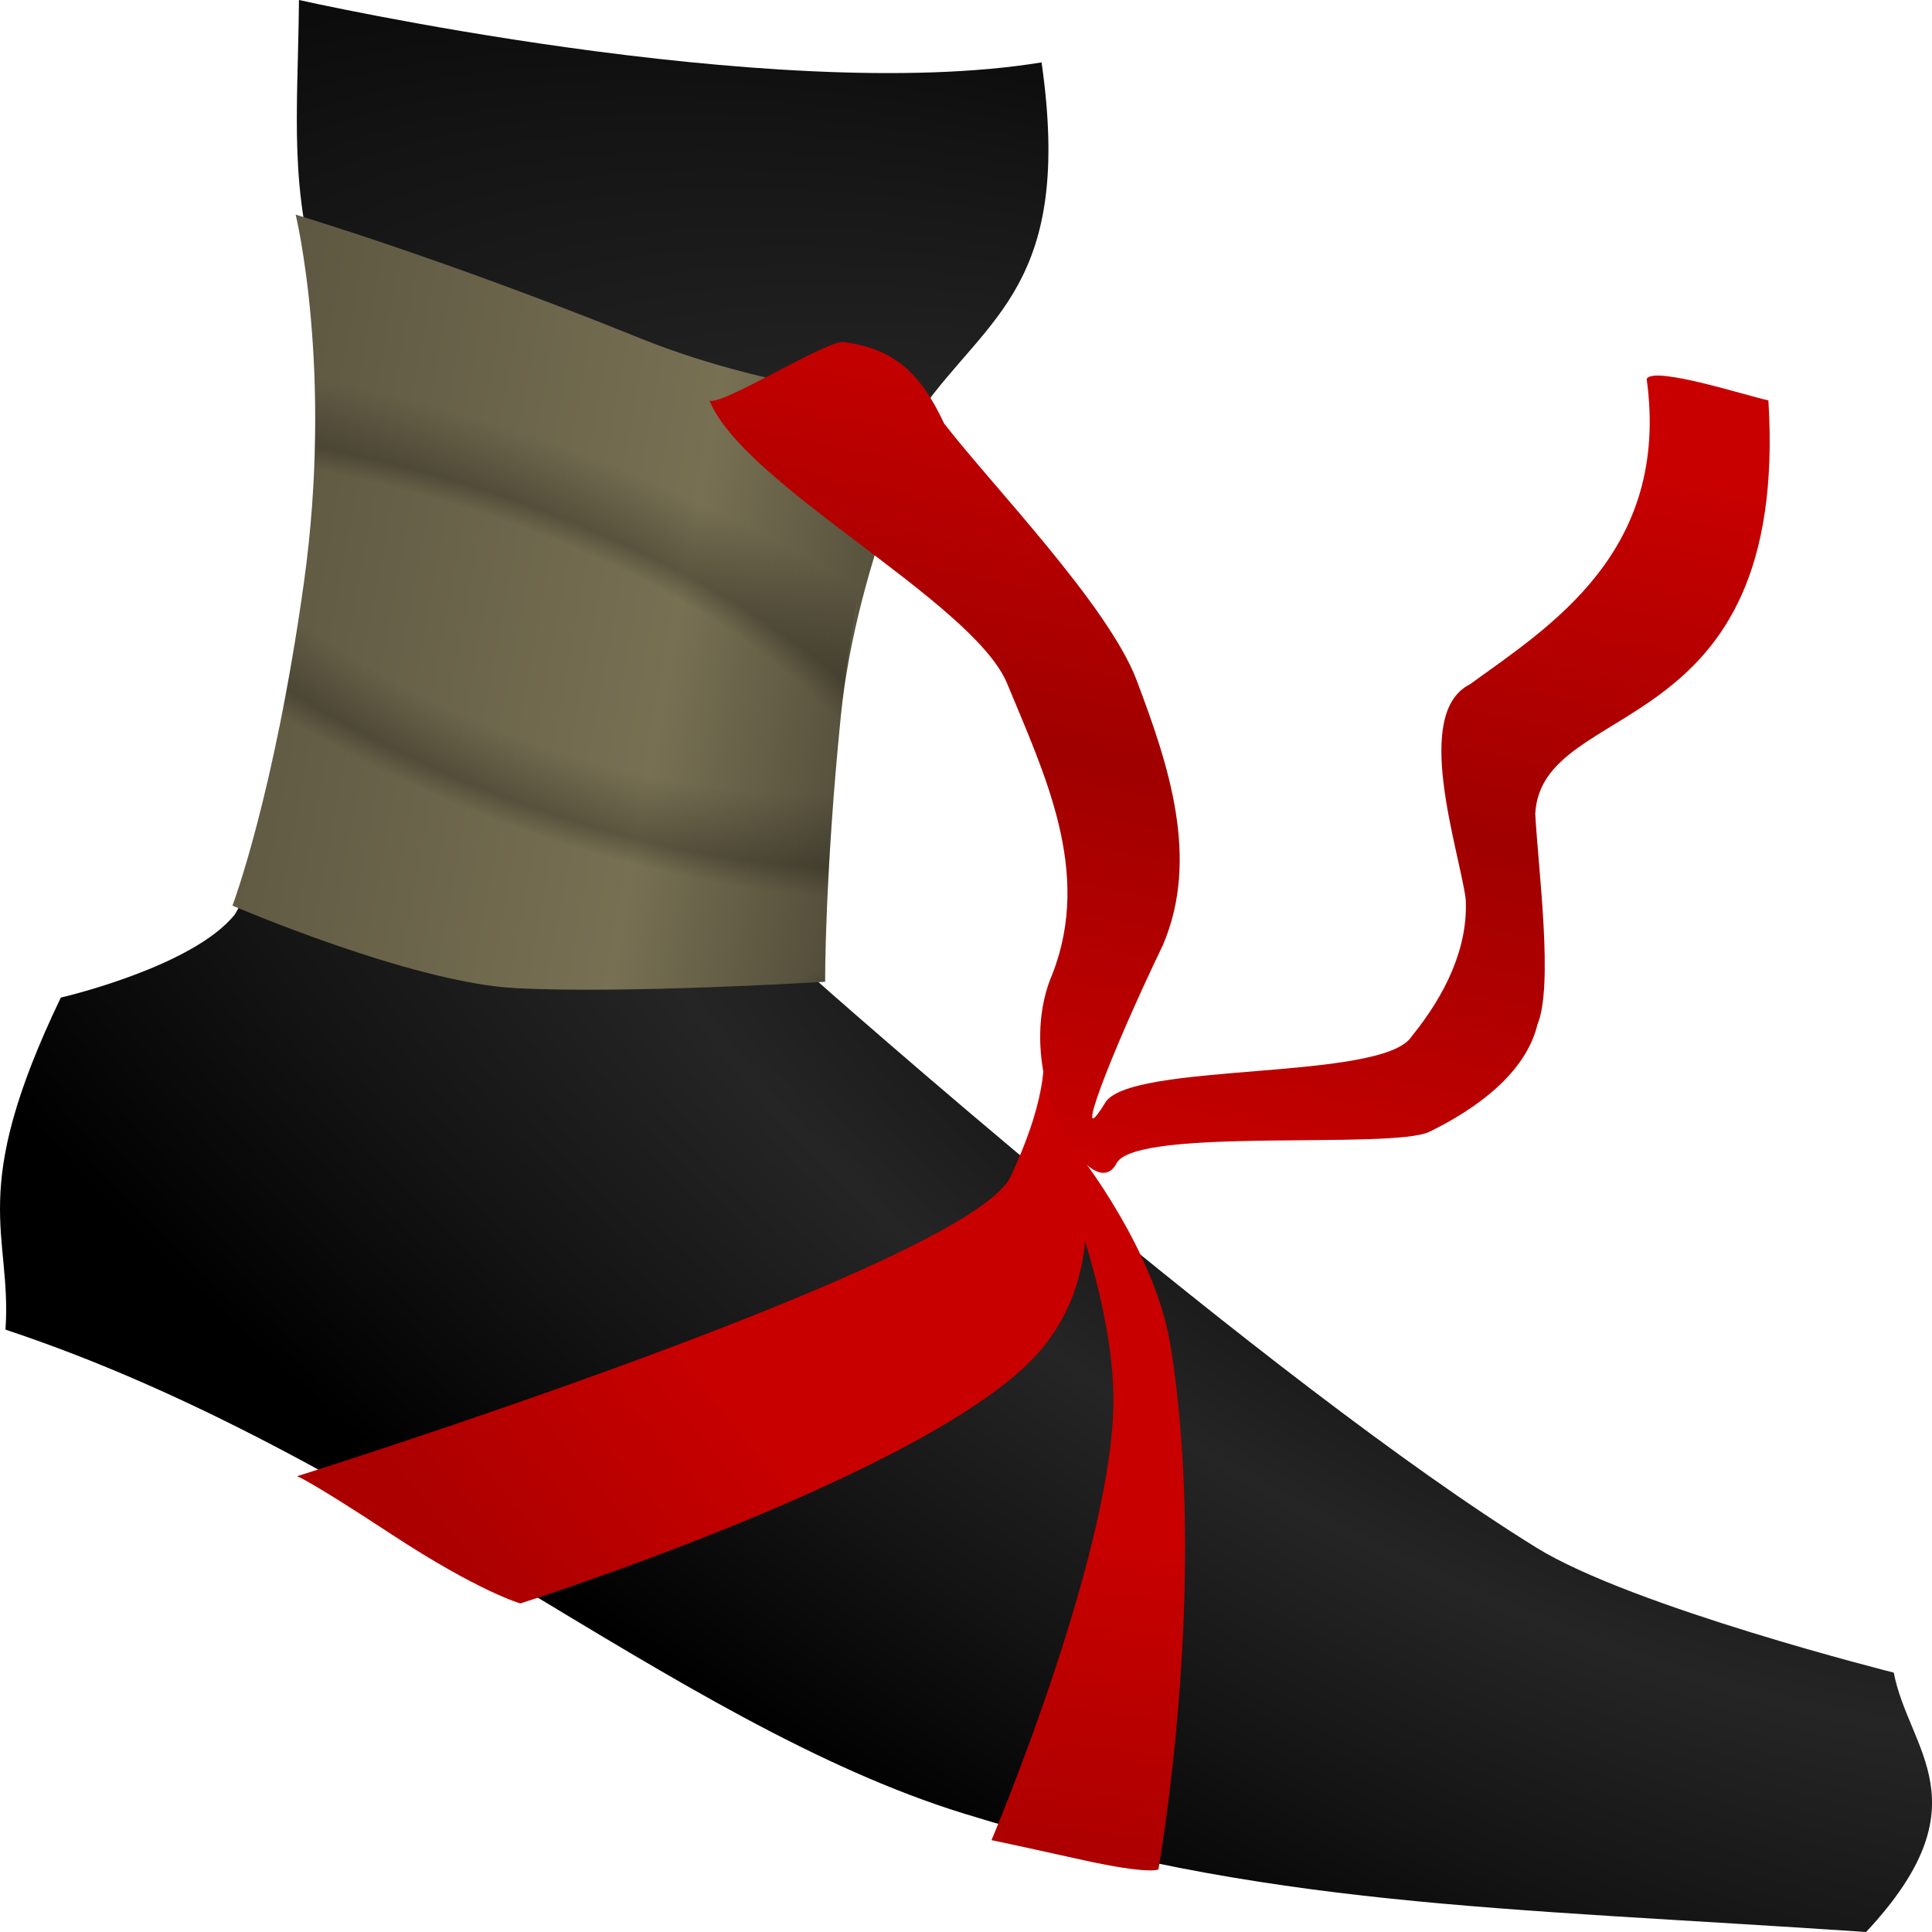<?xml version="1.0" encoding="UTF-8" standalone="no"?>
<!-- Created with Inkscape (http://www.inkscape.org/) -->

<svg
   xmlns:dc="http://purl.org/dc/elements/1.1/"
   xmlns:cc="http://creativecommons.org/ns#"
   xmlns:rdf="http://www.w3.org/1999/02/22-rdf-syntax-ns#"
   xmlns:svg="http://www.w3.org/2000/svg"
   xmlns="http://www.w3.org/2000/svg"
   xmlns:xlink="http://www.w3.org/1999/xlink"
   xmlns:sodipodi="http://sodipodi.sourceforge.net/DTD/sodipodi-0.dtd"
   xmlns:inkscape="http://www.inkscape.org/namespaces/inkscape"
   width="64"
   height="64"
   id="svg3756"
   version="1.1"
   inkscape:version="0.48.2 r9819"
   sodipodi:docname="ninja.svg">
  <defs
     id="defs3758">
    <linearGradient
       id="linearGradient3875">
      <stop
         style="stop-color:#000000;stop-opacity:0;"
         offset="0"
         id="stop3877" />
      <stop
         id="stop3879"
         offset="0.267"
         style="stop-color:#000000;stop-opacity:0;" />
      <stop
         id="stop3881"
         offset="0.334"
         style="stop-color:#000000;stop-opacity:0.234;" />
      <stop
         style="stop-color:#000000;stop-opacity:0;"
         offset="0.362"
         id="stop3883" />
      <stop
         style="stop-color:#000000;stop-opacity:0;"
         offset="1"
         id="stop3885" />
    </linearGradient>
    <linearGradient
       id="linearGradient3863">
      <stop
         style="stop-color:#000000;stop-opacity:0;"
         offset="0"
         id="stop3865" />
      <stop
         id="stop3867"
         offset="0.305"
         style="stop-color:#000000;stop-opacity:0;" />
      <stop
         id="stop3869"
         offset="0.334"
         style="stop-color:#000000;stop-opacity:0.235;" />
      <stop
         style="stop-color:#000000;stop-opacity:0;"
         offset="0.416"
         id="stop3871" />
      <stop
         style="stop-color:#000000;stop-opacity:0;"
         offset="1"
         id="stop3873" />
    </linearGradient>
    <linearGradient
       id="linearGradient3827">
      <stop
         id="stop3829"
         offset="0"
         style="stop-color:#000000;stop-opacity:0;" />
      <stop
         style="stop-color:#000000;stop-opacity:0;"
         offset="0.305"
         id="stop3839" />
      <stop
         style="stop-color:#000000;stop-opacity:0.568;"
         offset="0.334"
         id="stop3831" />
      <stop
         id="stop3837"
         offset="0.45"
         style="stop-color:#000000;stop-opacity:0;" />
      <stop
         id="stop3833"
         offset="1"
         style="stop-color:#000000;stop-opacity:0;" />
    </linearGradient>
    <linearGradient
       id="linearGradient3809">
      <stop
         style="stop-color:#514c39;stop-opacity:1;"
         offset="0"
         id="stop3811" />
      <stop
         id="stop3817"
         offset="0.335"
         style="stop-color:#777053;stop-opacity:1;" />
      <stop
         style="stop-color:#5e5842;stop-opacity:1;"
         offset="1"
         id="stop3813" />
    </linearGradient>
    <linearGradient
       id="linearGradient3797">
      <stop
         style="stop-color:#c80000;stop-opacity:1;"
         offset="0"
         id="stop3799" />
      <stop
         id="stop3807"
         offset="0.5"
         style="stop-color:#c80000;stop-opacity:1;" />
      <stop
         style="stop-color:#ac0000;stop-opacity:1;"
         offset="1"
         id="stop3801" />
    </linearGradient>
    <linearGradient
       id="linearGradient3787">
      <stop
         style="stop-color:#c80000;stop-opacity:1;"
         offset="0"
         id="stop3789" />
      <stop
         id="stop3795"
         offset="0.5"
         style="stop-color:#a00000;stop-opacity:1;" />
      <stop
         style="stop-color:#c80000;stop-opacity:1;"
         offset="1"
         id="stop3791" />
    </linearGradient>
    <linearGradient
       id="linearGradient3775">
      <stop
         style="stop-color:#000000;stop-opacity:1;"
         offset="0"
         id="stop3777" />
      <stop
         id="stop3783"
         offset="0.5"
         style="stop-color:#252525;stop-opacity:1;" />
      <stop
         style="stop-color:#141414;stop-opacity:1;"
         offset="0.75"
         id="stop3785" />
      <stop
         style="stop-color:#000000;stop-opacity:1;"
         offset="1"
         id="stop3779" />
    </linearGradient>
    <inkscape:perspective
       sodipodi:type="inkscape:persp3d"
       inkscape:vp_x="0 : 526.18109 : 1"
       inkscape:vp_y="0 : 1000 : 0"
       inkscape:vp_z="744.09448 : 526.18109 : 1"
       inkscape:persp3d-origin="372.04724 : 350.78739 : 1"
       id="perspective3764" />
    <inkscape:perspective
       id="perspective3774"
       inkscape:persp3d-origin="0.5 : 0.33333333 : 1"
       inkscape:vp_z="1 : 0.5 : 1"
       inkscape:vp_y="0 : 1000 : 0"
       inkscape:vp_x="0 : 0.5 : 1"
       sodipodi:type="inkscape:persp3d" />
    <radialGradient
       inkscape:collect="always"
       xlink:href="#linearGradient3775"
       id="radialGradient3781"
       cx="-154.463"
       cy="1257.601"
       fx="-154.463"
       fy="1257.601"
       r="75.282"
       gradientTransform="matrix(-0.824,-0.42,-0.154,0.388,-72.695,741.41)"
       gradientUnits="userSpaceOnUse" />
    <linearGradient
       inkscape:collect="always"
       xlink:href="#linearGradient3787"
       id="linearGradient3793"
       x1="-146.348"
       y1="1216.118"
       x2="-136.461"
       y2="1270.161"
       gradientUnits="userSpaceOnUse"
       gradientTransform="matrix(-0.425,0,0,0.482,-206.492,685.36)" />
    <linearGradient
       inkscape:collect="always"
       xlink:href="#linearGradient3797"
       id="linearGradient3803"
       x1="82.683"
       y1="408.062"
       x2="115.804"
       y2="438.955"
       gradientUnits="userSpaceOnUse"
       gradientTransform="matrix(-0.425,0,0,0.482,-125.815,1097.145)" />
    <linearGradient
       inkscape:collect="always"
       xlink:href="#linearGradient3797"
       id="linearGradient3805"
       x1="-125.711"
       y1="1270.679"
       x2="-120.802"
       y2="1316.215"
       gradientUnits="userSpaceOnUse"
       gradientTransform="matrix(-0.425,0,0,0.482,-206.492,685.36)" />
    <linearGradient
       inkscape:collect="always"
       xlink:href="#linearGradient3809"
       id="linearGradient3815"
       x1="80.318"
       y1="377.452"
       x2="130.649"
       y2="366.916"
       gradientUnits="userSpaceOnUse"
       gradientTransform="matrix(-0.425,0,0,0.482,-125.815,1097.145)" />
    <radialGradient
       inkscape:collect="always"
       xlink:href="#linearGradient3863"
       id="radialGradient3841"
       cx="99.016"
       cy="372.841"
       fx="99.016"
       fy="372.841"
       r="25.612"
       gradientTransform="matrix(5.395,-1.266,0.498,2.122,-601.978,-282.907)"
       gradientUnits="userSpaceOnUse" />
    <radialGradient
       inkscape:collect="always"
       xlink:href="#linearGradient3827"
       id="radialGradient3847"
       gradientUnits="userSpaceOnUse"
       gradientTransform="matrix(5.395,-1.266,0.498,2.122,-601.978,-282.907)"
       cx="97.588"
       cy="364.984"
       fx="97.588"
       fy="364.984"
       r="25.612" />
    <radialGradient
       inkscape:collect="always"
       xlink:href="#linearGradient3875"
       id="radialGradient3861"
       gradientUnits="userSpaceOnUse"
       gradientTransform="matrix(5.383,-1.316,0.588,2.408,-633.893,-382.37)"
       cx="98.753"
       cy="364.953"
       fx="98.753"
       fy="364.953"
       r="25.612" />
    <radialGradient
       inkscape:collect="always"
       xlink:href="#linearGradient3863"
       id="radialGradient3889"
       gradientUnits="userSpaceOnUse"
       gradientTransform="matrix(-2.293,-0.609,-0.212,1.022,130.067,960.914)"
       cx="99.787"
       cy="373.806"
       fx="99.787"
       fy="373.806"
       r="25.612" />
    <radialGradient
       inkscape:collect="always"
       xlink:href="#linearGradient3875"
       id="radialGradient3891"
       gradientUnits="userSpaceOnUse"
       gradientTransform="matrix(5.215,-1.874,0.832,2.317,-706.625,-294.465)"
       cx="97.631"
       cy="364.782"
       fx="97.631"
       fy="364.782"
       r="25.612" />
    <radialGradient
       inkscape:collect="always"
       xlink:href="#linearGradient3875"
       id="radialGradient3895"
       gradientUnits="userSpaceOnUse"
       gradientTransform="matrix(-2.217,-0.902,-0.354,1.116,174.549,955.348)"
       cx="97.631"
       cy="364.782"
       fx="97.631"
       fy="364.782"
       r="25.612" />
  </defs>
  <sodipodi:namedview
     id="base"
     pagecolor="#ffffff"
     bordercolor="#666666"
     borderopacity="1.0"
     inkscape:pageopacity="0.0"
     inkscape:pageshadow="2"
     inkscape:zoom="5.6"
     inkscape:cx="37.678026"
     inkscape:cy="44.110439"
     inkscape:document-units="px"
     inkscape:current-layer="layer1"
     showgrid="false"
     inkscape:window-width="1680"
     inkscape:window-height="987"
     inkscape:window-x="-8"
     inkscape:window-y="-8"
     inkscape:window-maximized="1"
     fit-margin-top="0"
     fit-margin-left="0"
     fit-margin-right="0"
     fit-margin-bottom="0" />
  <g
     inkscape:label="Layer 1"
     inkscape:groupmode="layer"
     id="layer1"
     transform="translate(189.81,-1257.92)">
    <path
       style="fill:url(#radialGradient3781);fill-opacity:1;stroke:none"
       d="m -155.307,1259.988 c 1.054,7.336 -1.773,8.409 -3.977,11.509 -1.688,1.291 -2.775,6.982 -2.775,6.982 l -0.842,11.795 c 0,0 15.107,13.425 23.99,18.916 3.179,1.965 11.835,4.138 11.835,4.138 0.487,2.568 3.058,4.34 -0.917,8.592 -12.278,-0.833 -19.835,-0.814 -29.901,-3.928 -9.664,-2.989 -19.297,-11.898 -31.734,-16.026 0.218,-3.228 -1.305,-4.465 1.833,-11 0,0 4.362,-1.004 5.765,-2.754 3.668,-6.25 4.851,-13.381 2.886,-20.463 -1.12,-3.626 -0.801,-5.936 -0.762,-9.829 0,0 15.689,3.527 24.599,2.067 z"
       id="path2996"
       inkscape:connector-curvature="0"
       sodipodi:nodetypes="ccccsccscccccc" />
    <path
       style="fill:url(#linearGradient3815);fill-opacity:1;stroke:none"
       d="m -162.477,1290.442 c 0,0 -6.546,0.405 -10.249,0.212 -3.458,-0.18 -9.383,-2.734 -9.383,-2.734 0,0 1.377,-3.626 2.363,-10.677 0.987,-7.051 -0.269,-12.212 -0.269,-12.212 0,0 4.927,1.471 11.39,4.086 4.708,1.905 9.733,2.164 9.733,2.164 0,0 -2.537,5.125 -3.062,10.337 -0.539,5.352 -0.522,8.824 -0.522,8.824 z"
       id="path2998"
       inkscape:connector-curvature="0"
       sodipodi:nodetypes="cscscscsc" />
    <path
       style="fill:url(#linearGradient3803);fill-opacity:1;stroke:none"
       d="m -179.973,1306.823 c 0,0 22.278,-7.008 23.644,-9.932 1.366,-2.924 1.063,-4.128 1.063,-4.128 0,0 3.34,6.019 -0.152,9.975 -3.492,3.955 -17.155,8.298 -17.155,8.298 0,0 -1.366,-0.387 -4.251,-2.279 -2.884,-1.892 -3.15,-1.935 -3.15,-1.935 z"
       id="path3000"
       inkscape:connector-curvature="0"
       sodipodi:nodetypes="cscscsc" />
    <path
       inkscape:connector-curvature="0"
       id="path3002"
       d="m -151.436,1319.846 c 0,0 1.691,-9.415 0.396,-17.38 -0.505,-3.107 -2.992,-6.267 -2.992,-6.267 -1.927,-1.511 1.263,3.804 1.098,8.463 -0.181,5.116 -4.031,14.215 -4.031,14.215 0,0 0.624,0.126 2.942,0.641 2.318,0.515 2.587,0.328 2.587,0.328 z"
       style="fill:url(#linearGradient3805);fill-opacity:1;stroke:none"
       sodipodi:nodetypes="cscscsc" />
    <path
       sodipodi:nodetypes="cscscscsc"
       inkscape:connector-curvature="0"
       id="path3825"
       d="m -162.477,1290.442 c 0,0 -6.546,0.405 -10.249,0.212 -3.458,-0.18 -9.383,-2.734 -9.383,-2.734 0,0 1.377,-3.626 2.363,-10.677 0.987,-7.051 -0.269,-12.212 -0.269,-12.212 0,0 4.927,1.213 11.39,3.828 4.708,1.905 8.29,4.4 8.29,4.4 0,0 -1.095,3.147 -1.62,8.359 -0.539,5.352 -0.522,8.824 -0.522,8.824 z"
       style="fill:url(#radialGradient3889);fill-opacity:1;stroke:none" />
    <path
       style="fill:url(#linearGradient3793);fill-opacity:1;stroke:none"
       d="m -166.306,1271.195 c 1.157,2.8 8.613,6.586 9.835,9.31 1.257,3.05 2.845,6.285 1.525,9.677 -1.437,3.329 1.338,7.862 2.133,6.255 0.72,-1.19 9.123,-0.423 10.362,-1.029 1.526,-0.747 3.175,-1.922 3.57,-3.546 0.537,-1.297 0.032,-5.09 -0.072,-6.978 0.2,-3.908 8.433,-2.234 7.723,-13.703 -0.554,-0.098 -3.805,-1.161 -4.032,-0.708 0.79,5.737 -3.232,8.211 -5.861,10.12 -1.889,0.951 -0.387,5.352 -0.136,7.085 0.099,1.615 -0.673,3.203 -1.782,4.566 -0.943,1.52 -9.453,0.824 -10.178,2.238 -1.081,1.746 0.11,-1.472 1.93,-5.252 1.236,-2.887 0.182,-5.993 -0.868,-8.775 -0.937,-2.482 -4.812,-6.477 -6.378,-8.506 -0.74,-1.575 -1.569,-2.465 -3.295,-2.692 -0.454,-0.166 -4.022,2.101 -4.476,1.936 z"
       id="path3004"
       inkscape:connector-curvature="0"
       sodipodi:nodetypes="ccccscccccccccsccc" />
    <path
       style="fill:url(#radialGradient3895);fill-opacity:1;stroke:none"
       d="m -162.477,1290.442 c 0,0 -6.546,0.405 -10.249,0.212 -3.458,-0.18 -9.383,-2.734 -9.383,-2.734 0,0 1.377,-3.626 2.363,-10.677 0.987,-7.051 -0.269,-12.212 -0.269,-12.212 0,0 4.547,1.213 11.01,3.828 4.708,1.905 8.67,4.4 8.67,4.4 0,0 -1.095,3.147 -1.62,8.359 -0.539,5.352 -0.522,8.824 -0.522,8.824 z"
       id="path3843"
       inkscape:connector-curvature="0"
       sodipodi:nodetypes="cscscscsc" />
  </g>
</svg>
